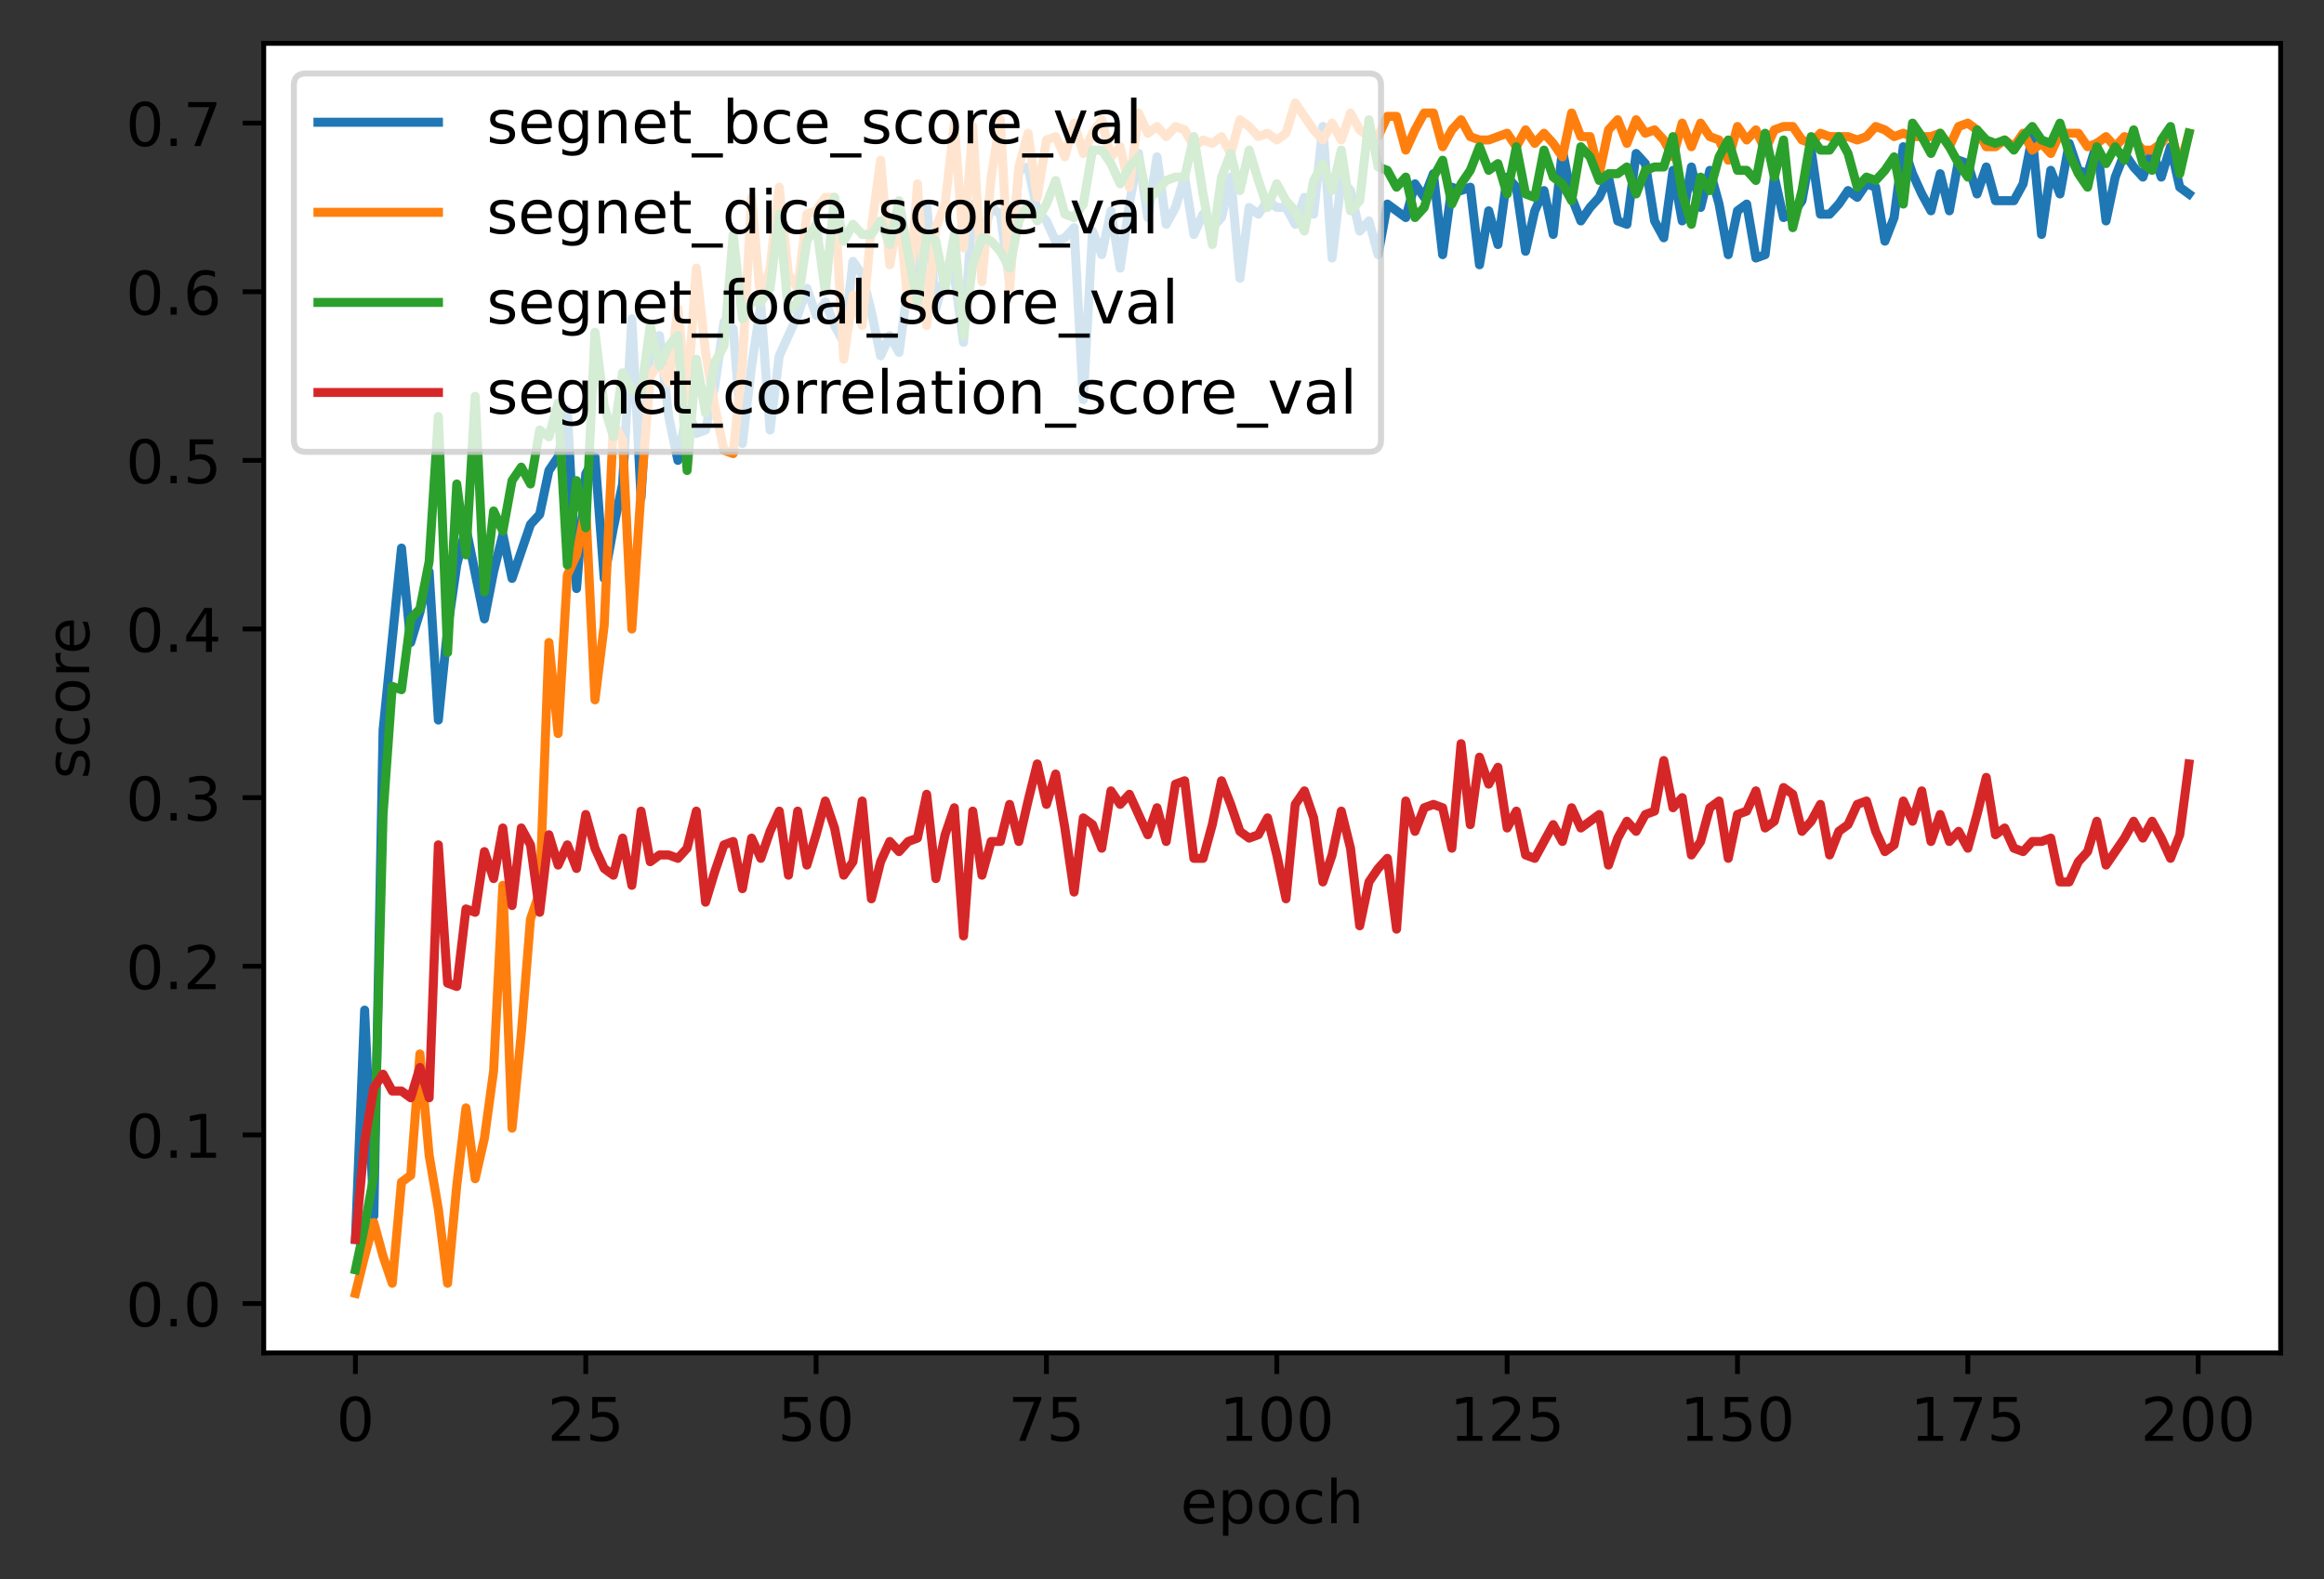 <?xml version="1.0" encoding="utf-8" standalone="no"?>
<!DOCTYPE svg PUBLIC "-//W3C//DTD SVG 1.1//EN"
  "http://www.w3.org/Graphics/SVG/1.1/DTD/svg11.dtd">
<!-- Created with matplotlib (https://matplotlib.org/) -->
<svg height="262.196pt" version="1.1" viewBox="0 0 385.781 262.196" width="385.781pt" xmlns="http://www.w3.org/2000/svg" xmlns:xlink="http://www.w3.org/1999/xlink">
 <rect x="0" y="0" width="385.781" height="262.196" fill="#333333" stroke="none"/>
 <defs>
  <style type="text/css">*{stroke-linecap:butt;stroke-linejoin:round;}</style>
 </defs>
 <g id="figure_1">
  <g id="patch_1">
   <path d="M 0 262.196 
L 385.781 262.196 
L 385.781 0 
L 0 0 
z
" style="fill:none;"/>
  </g>
  <g id="axes_1">
   <g id="patch_2">
    <path d="M 43.781 224.64 
L 378.581 224.64 
L 378.581 7.2 
L 43.781 7.2 
z
" style="fill:#ffffff;"/>
   </g>
   <g id="matplotlib.axis_1">
    <g id="xtick_1">
     <g id="line2d_1">
      <defs>
       <path d="M 0 0 
L 0 3.5 
" id="m7f375e31ed" style="stroke:#000000;stroke-width:0.8;"/>
      </defs>
      <g>
       <use style="stroke:#000000;stroke-width:0.8;" x="58.999" xlink:href="#m7f375e31ed" y="224.64"/>
      </g>
     </g>
     <g id="text_1">
      <!-- 0 -->
      <g transform="translate(55.818 239.238)scale(0.1 -0.1)">
       <defs>
        <path d="M 31.781 66.406 
Q 24.172 66.406 20.328 58.906 
Q 16.5 51.422 16.5 36.375 
Q 16.5 21.391 20.328 13.891 
Q 24.172 6.391 31.781 6.391 
Q 39.453 6.391 43.281 13.891 
Q 47.125 21.391 47.125 36.375 
Q 47.125 51.422 43.281 58.906 
Q 39.453 66.406 31.781 66.406 
z
M 31.781 74.219 
Q 44.047 74.219 50.516 64.516 
Q 56.984 54.828 56.984 36.375 
Q 56.984 17.969 50.516 8.266 
Q 44.047 -1.422 31.781 -1.422 
Q 19.531 -1.422 13.062 8.266 
Q 6.594 17.969 6.594 36.375 
Q 6.594 54.828 13.062 64.516 
Q 19.531 74.219 31.781 74.219 
z
" id="DejaVuSans-48"/>
       </defs>
       <use xlink:href="#DejaVuSans-48"/>
      </g>
     </g>
    </g>
    <g id="xtick_2">
     <g id="line2d_2">
      <g>
       <use style="stroke:#000000;stroke-width:0.8;" x="97.236" xlink:href="#m7f375e31ed" y="224.64"/>
      </g>
     </g>
     <g id="text_2">
      <!-- 25 -->
      <g transform="translate(90.874 239.238)scale(0.1 -0.1)">
       <defs>
        <path d="M 19.188 8.297 
L 53.609 8.297 
L 53.609 0 
L 7.328 0 
L 7.328 8.297 
Q 12.938 14.109 22.625 23.891 
Q 32.328 33.688 34.812 36.531 
Q 39.547 41.844 41.422 45.531 
Q 43.312 49.219 43.312 52.781 
Q 43.312 58.594 39.234 62.25 
Q 35.156 65.922 28.609 65.922 
Q 23.969 65.922 18.812 64.312 
Q 13.672 62.703 7.812 59.422 
L 7.812 69.391 
Q 13.766 71.781 18.938 73 
Q 24.125 74.219 28.422 74.219 
Q 39.75 74.219 46.484 68.547 
Q 53.219 62.891 53.219 53.422 
Q 53.219 48.922 51.531 44.891 
Q 49.859 40.875 45.406 35.406 
Q 44.188 33.984 37.641 27.219 
Q 31.109 20.453 19.188 8.297 
z
" id="DejaVuSans-50"/>
        <path d="M 10.797 72.906 
L 49.516 72.906 
L 49.516 64.594 
L 19.828 64.594 
L 19.828 46.734 
Q 21.969 47.469 24.109 47.828 
Q 26.266 48.188 28.422 48.188 
Q 40.625 48.188 47.75 41.5 
Q 54.891 34.812 54.891 23.391 
Q 54.891 11.625 47.562 5.094 
Q 40.234 -1.422 26.906 -1.422 
Q 22.312 -1.422 17.547 -0.641 
Q 12.797 0.141 7.719 1.703 
L 7.719 11.625 
Q 12.109 9.234 16.797 8.062 
Q 21.484 6.891 26.703 6.891 
Q 35.156 6.891 40.078 11.328 
Q 45.016 15.766 45.016 23.391 
Q 45.016 31 40.078 35.438 
Q 35.156 39.891 26.703 39.891 
Q 22.75 39.891 18.812 39.016 
Q 14.891 38.141 10.797 36.281 
z
" id="DejaVuSans-53"/>
       </defs>
       <use xlink:href="#DejaVuSans-50"/>
       <use x="63.623" xlink:href="#DejaVuSans-53"/>
      </g>
     </g>
    </g>
    <g id="xtick_3">
     <g id="line2d_3">
      <g>
       <use style="stroke:#000000;stroke-width:0.8;" x="135.473" xlink:href="#m7f375e31ed" y="224.64"/>
      </g>
     </g>
     <g id="text_3">
      <!-- 50 -->
      <g transform="translate(129.11 239.238)scale(0.1 -0.1)">
       <use xlink:href="#DejaVuSans-53"/>
       <use x="63.623" xlink:href="#DejaVuSans-48"/>
      </g>
     </g>
    </g>
    <g id="xtick_4">
     <g id="line2d_4">
      <g>
       <use style="stroke:#000000;stroke-width:0.8;" x="173.709" xlink:href="#m7f375e31ed" y="224.64"/>
      </g>
     </g>
     <g id="text_4">
      <!-- 75 -->
      <g transform="translate(167.347 239.238)scale(0.1 -0.1)">
       <defs>
        <path d="M 8.203 72.906 
L 55.078 72.906 
L 55.078 68.703 
L 28.609 0 
L 18.312 0 
L 43.219 64.594 
L 8.203 64.594 
z
" id="DejaVuSans-55"/>
       </defs>
       <use xlink:href="#DejaVuSans-55"/>
       <use x="63.623" xlink:href="#DejaVuSans-53"/>
      </g>
     </g>
    </g>
    <g id="xtick_5">
     <g id="line2d_5">
      <g>
       <use style="stroke:#000000;stroke-width:0.8;" x="211.946" xlink:href="#m7f375e31ed" y="224.64"/>
      </g>
     </g>
     <g id="text_5">
      <!-- 100 -->
      <g transform="translate(202.402 239.238)scale(0.1 -0.1)">
       <defs>
        <path d="M 12.406 8.297 
L 28.516 8.297 
L 28.516 63.922 
L 10.984 60.406 
L 10.984 69.391 
L 28.422 72.906 
L 38.281 72.906 
L 38.281 8.297 
L 54.391 8.297 
L 54.391 0 
L 12.406 0 
z
" id="DejaVuSans-49"/>
       </defs>
       <use xlink:href="#DejaVuSans-49"/>
       <use x="63.623" xlink:href="#DejaVuSans-48"/>
       <use x="127.246" xlink:href="#DejaVuSans-48"/>
      </g>
     </g>
    </g>
    <g id="xtick_6">
     <g id="line2d_6">
      <g>
       <use style="stroke:#000000;stroke-width:0.8;" x="250.183" xlink:href="#m7f375e31ed" y="224.64"/>
      </g>
     </g>
     <g id="text_6">
      <!-- 125 -->
      <g transform="translate(240.639 239.238)scale(0.1 -0.1)">
       <use xlink:href="#DejaVuSans-49"/>
       <use x="63.623" xlink:href="#DejaVuSans-50"/>
       <use x="127.246" xlink:href="#DejaVuSans-53"/>
      </g>
     </g>
    </g>
    <g id="xtick_7">
     <g id="line2d_7">
      <g>
       <use style="stroke:#000000;stroke-width:0.8;" x="288.419" xlink:href="#m7f375e31ed" y="224.64"/>
      </g>
     </g>
     <g id="text_7">
      <!-- 150 -->
      <g transform="translate(278.876 239.238)scale(0.1 -0.1)">
       <use xlink:href="#DejaVuSans-49"/>
       <use x="63.623" xlink:href="#DejaVuSans-53"/>
       <use x="127.246" xlink:href="#DejaVuSans-48"/>
      </g>
     </g>
    </g>
    <g id="xtick_8">
     <g id="line2d_8">
      <g>
       <use style="stroke:#000000;stroke-width:0.8;" x="326.656" xlink:href="#m7f375e31ed" y="224.64"/>
      </g>
     </g>
     <g id="text_8">
      <!-- 175 -->
      <g transform="translate(317.112 239.238)scale(0.1 -0.1)">
       <use xlink:href="#DejaVuSans-49"/>
       <use x="63.623" xlink:href="#DejaVuSans-55"/>
       <use x="127.246" xlink:href="#DejaVuSans-53"/>
      </g>
     </g>
    </g>
    <g id="xtick_9">
     <g id="line2d_9">
      <g>
       <use style="stroke:#000000;stroke-width:0.8;" x="364.893" xlink:href="#m7f375e31ed" y="224.64"/>
      </g>
     </g>
     <g id="text_9">
      <!-- 200 -->
      <g transform="translate(355.349 239.238)scale(0.1 -0.1)">
       <use xlink:href="#DejaVuSans-50"/>
       <use x="63.623" xlink:href="#DejaVuSans-48"/>
       <use x="127.246" xlink:href="#DejaVuSans-48"/>
      </g>
     </g>
    </g>
    <g id="text_10">
     <!-- epoch -->
     <g transform="translate(195.953 252.917)scale(0.1 -0.1)">
      <defs>
       <path d="M 56.203 29.594 
L 56.203 25.203 
L 14.891 25.203 
Q 15.484 15.922 20.484 11.062 
Q 25.484 6.203 34.422 6.203 
Q 39.594 6.203 44.453 7.469 
Q 49.312 8.734 54.109 11.281 
L 54.109 2.781 
Q 49.266 0.734 44.188 -0.344 
Q 39.109 -1.422 33.891 -1.422 
Q 20.797 -1.422 13.156 6.188 
Q 5.516 13.812 5.516 26.812 
Q 5.516 40.234 12.766 48.109 
Q 20.016 56 32.328 56 
Q 43.359 56 49.781 48.891 
Q 56.203 41.797 56.203 29.594 
z
M 47.219 32.234 
Q 47.125 39.594 43.094 43.984 
Q 39.062 48.391 32.422 48.391 
Q 24.906 48.391 20.391 44.141 
Q 15.875 39.891 15.188 32.172 
z
" id="DejaVuSans-101"/>
       <path d="M 18.109 8.203 
L 18.109 -20.797 
L 9.078 -20.797 
L 9.078 54.688 
L 18.109 54.688 
L 18.109 46.391 
Q 20.953 51.266 25.266 53.625 
Q 29.594 56 35.594 56 
Q 45.562 56 51.781 48.094 
Q 58.016 40.188 58.016 27.297 
Q 58.016 14.406 51.781 6.484 
Q 45.562 -1.422 35.594 -1.422 
Q 29.594 -1.422 25.266 0.953 
Q 20.953 3.328 18.109 8.203 
z
M 48.688 27.297 
Q 48.688 37.203 44.609 42.844 
Q 40.531 48.484 33.406 48.484 
Q 26.266 48.484 22.188 42.844 
Q 18.109 37.203 18.109 27.297 
Q 18.109 17.391 22.188 11.75 
Q 26.266 6.109 33.406 6.109 
Q 40.531 6.109 44.609 11.75 
Q 48.688 17.391 48.688 27.297 
z
" id="DejaVuSans-112"/>
       <path d="M 30.609 48.391 
Q 23.391 48.391 19.188 42.75 
Q 14.984 37.109 14.984 27.297 
Q 14.984 17.484 19.156 11.844 
Q 23.344 6.203 30.609 6.203 
Q 37.797 6.203 41.984 11.859 
Q 46.188 17.531 46.188 27.297 
Q 46.188 37.016 41.984 42.703 
Q 37.797 48.391 30.609 48.391 
z
M 30.609 56 
Q 42.328 56 49.016 48.375 
Q 55.719 40.766 55.719 27.297 
Q 55.719 13.875 49.016 6.219 
Q 42.328 -1.422 30.609 -1.422 
Q 18.844 -1.422 12.172 6.219 
Q 5.516 13.875 5.516 27.297 
Q 5.516 40.766 12.172 48.375 
Q 18.844 56 30.609 56 
z
" id="DejaVuSans-111"/>
       <path d="M 48.781 52.594 
L 48.781 44.188 
Q 44.969 46.297 41.141 47.344 
Q 37.312 48.391 33.406 48.391 
Q 24.656 48.391 19.812 42.844 
Q 14.984 37.312 14.984 27.297 
Q 14.984 17.281 19.812 11.734 
Q 24.656 6.203 33.406 6.203 
Q 37.312 6.203 41.141 7.25 
Q 44.969 8.297 48.781 10.406 
L 48.781 2.094 
Q 45.016 0.344 40.984 -0.531 
Q 36.969 -1.422 32.422 -1.422 
Q 20.062 -1.422 12.781 6.344 
Q 5.516 14.109 5.516 27.297 
Q 5.516 40.672 12.859 48.328 
Q 20.219 56 33.016 56 
Q 37.156 56 41.109 55.141 
Q 45.062 54.297 48.781 52.594 
z
" id="DejaVuSans-99"/>
       <path d="M 54.891 33.016 
L 54.891 0 
L 45.906 0 
L 45.906 32.719 
Q 45.906 40.484 42.875 44.328 
Q 39.844 48.188 33.797 48.188 
Q 26.516 48.188 22.312 43.547 
Q 18.109 38.922 18.109 30.906 
L 18.109 0 
L 9.078 0 
L 9.078 75.984 
L 18.109 75.984 
L 18.109 46.188 
Q 21.344 51.125 25.703 53.562 
Q 30.078 56 35.797 56 
Q 45.219 56 50.047 50.172 
Q 54.891 44.344 54.891 33.016 
z
" id="DejaVuSans-104"/>
      </defs>
      <use xlink:href="#DejaVuSans-101"/>
      <use x="61.523" xlink:href="#DejaVuSans-112"/>
      <use x="125" xlink:href="#DejaVuSans-111"/>
      <use x="186.182" xlink:href="#DejaVuSans-99"/>
      <use x="241.162" xlink:href="#DejaVuSans-104"/>
     </g>
    </g>
   </g>
   <g id="matplotlib.axis_2">
    <g id="ytick_1">
     <g id="line2d_10">
      <defs>
       <path d="M 0 0 
L -3.5 0 
" id="m61773ccf22" style="stroke:#000000;stroke-width:0.8;"/>
      </defs>
      <g>
       <use style="stroke:#000000;stroke-width:0.8;" x="43.781" xlink:href="#m61773ccf22" y="216.436"/>
      </g>
     </g>
     <g id="text_11">
      <!-- 0.0 -->
      <g transform="translate(20.878 220.236)scale(0.1 -0.1)">
       <defs>
        <path d="M 10.688 12.406 
L 21 12.406 
L 21 0 
L 10.688 0 
z
" id="DejaVuSans-46"/>
       </defs>
       <use xlink:href="#DejaVuSans-48"/>
       <use x="63.623" xlink:href="#DejaVuSans-46"/>
       <use x="95.41" xlink:href="#DejaVuSans-48"/>
      </g>
     </g>
    </g>
    <g id="ytick_2">
     <g id="line2d_11">
      <g>
       <use style="stroke:#000000;stroke-width:0.8;" x="43.781" xlink:href="#m61773ccf22" y="188.437"/>
      </g>
     </g>
     <g id="text_12">
      <!-- 0.1 -->
      <g transform="translate(20.878 192.237)scale(0.1 -0.1)">
       <use xlink:href="#DejaVuSans-48"/>
       <use x="63.623" xlink:href="#DejaVuSans-46"/>
       <use x="95.41" xlink:href="#DejaVuSans-49"/>
      </g>
     </g>
    </g>
    <g id="ytick_3">
     <g id="line2d_12">
      <g>
       <use style="stroke:#000000;stroke-width:0.8;" x="43.781" xlink:href="#m61773ccf22" y="160.438"/>
      </g>
     </g>
     <g id="text_13">
      <!-- 0.2 -->
      <g transform="translate(20.878 164.238)scale(0.1 -0.1)">
       <use xlink:href="#DejaVuSans-48"/>
       <use x="63.623" xlink:href="#DejaVuSans-46"/>
       <use x="95.41" xlink:href="#DejaVuSans-50"/>
      </g>
     </g>
    </g>
    <g id="ytick_4">
     <g id="line2d_13">
      <g>
       <use style="stroke:#000000;stroke-width:0.8;" x="43.781" xlink:href="#m61773ccf22" y="132.439"/>
      </g>
     </g>
     <g id="text_14">
      <!-- 0.3 -->
      <g transform="translate(20.878 136.239)scale(0.1 -0.1)">
       <defs>
        <path d="M 40.578 39.312 
Q 47.656 37.797 51.625 33 
Q 55.609 28.219 55.609 21.188 
Q 55.609 10.406 48.188 4.484 
Q 40.766 -1.422 27.094 -1.422 
Q 22.516 -1.422 17.656 -0.516 
Q 12.797 0.391 7.625 2.203 
L 7.625 11.719 
Q 11.719 9.328 16.594 8.109 
Q 21.484 6.891 26.812 6.891 
Q 36.078 6.891 40.938 10.547 
Q 45.797 14.203 45.797 21.188 
Q 45.797 27.641 41.281 31.266 
Q 36.766 34.906 28.719 34.906 
L 20.219 34.906 
L 20.219 43.016 
L 29.109 43.016 
Q 36.375 43.016 40.234 45.922 
Q 44.094 48.828 44.094 54.297 
Q 44.094 59.906 40.109 62.906 
Q 36.141 65.922 28.719 65.922 
Q 24.656 65.922 20.016 65.031 
Q 15.375 64.156 9.812 62.312 
L 9.812 71.094 
Q 15.438 72.656 20.344 73.438 
Q 25.25 74.219 29.594 74.219 
Q 40.828 74.219 47.359 69.109 
Q 53.906 64.016 53.906 55.328 
Q 53.906 49.266 50.438 45.094 
Q 46.969 40.922 40.578 39.312 
z
" id="DejaVuSans-51"/>
       </defs>
       <use xlink:href="#DejaVuSans-48"/>
       <use x="63.623" xlink:href="#DejaVuSans-46"/>
       <use x="95.41" xlink:href="#DejaVuSans-51"/>
      </g>
     </g>
    </g>
    <g id="ytick_5">
     <g id="line2d_14">
      <g>
       <use style="stroke:#000000;stroke-width:0.8;" x="43.781" xlink:href="#m61773ccf22" y="104.44"/>
      </g>
     </g>
     <g id="text_15">
      <!-- 0.4 -->
      <g transform="translate(20.878 108.24)scale(0.1 -0.1)">
       <defs>
        <path d="M 37.797 64.312 
L 12.891 25.391 
L 37.797 25.391 
z
M 35.203 72.906 
L 47.609 72.906 
L 47.609 25.391 
L 58.016 25.391 
L 58.016 17.188 
L 47.609 17.188 
L 47.609 0 
L 37.797 0 
L 37.797 17.188 
L 4.891 17.188 
L 4.891 26.703 
z
" id="DejaVuSans-52"/>
       </defs>
       <use xlink:href="#DejaVuSans-48"/>
       <use x="63.623" xlink:href="#DejaVuSans-46"/>
       <use x="95.41" xlink:href="#DejaVuSans-52"/>
      </g>
     </g>
    </g>
    <g id="ytick_6">
     <g id="line2d_15">
      <g>
       <use style="stroke:#000000;stroke-width:0.8;" x="43.781" xlink:href="#m61773ccf22" y="76.441"/>
      </g>
     </g>
     <g id="text_16">
      <!-- 0.5 -->
      <g transform="translate(20.878 80.241)scale(0.1 -0.1)">
       <use xlink:href="#DejaVuSans-48"/>
       <use x="63.623" xlink:href="#DejaVuSans-46"/>
       <use x="95.41" xlink:href="#DejaVuSans-53"/>
      </g>
     </g>
    </g>
    <g id="ytick_7">
     <g id="line2d_16">
      <g>
       <use style="stroke:#000000;stroke-width:0.8;" x="43.781" xlink:href="#m61773ccf22" y="48.442"/>
      </g>
     </g>
     <g id="text_17">
      <!-- 0.6 -->
      <g transform="translate(20.878 52.242)scale(0.1 -0.1)">
       <defs>
        <path d="M 33.016 40.375 
Q 26.375 40.375 22.484 35.828 
Q 18.609 31.297 18.609 23.391 
Q 18.609 15.531 22.484 10.953 
Q 26.375 6.391 33.016 6.391 
Q 39.656 6.391 43.531 10.953 
Q 47.406 15.531 47.406 23.391 
Q 47.406 31.297 43.531 35.828 
Q 39.656 40.375 33.016 40.375 
z
M 52.594 71.297 
L 52.594 62.312 
Q 48.875 64.062 45.094 64.984 
Q 41.312 65.922 37.594 65.922 
Q 27.828 65.922 22.672 59.328 
Q 17.531 52.734 16.797 39.406 
Q 19.672 43.656 24.016 45.922 
Q 28.375 48.188 33.594 48.188 
Q 44.578 48.188 50.953 41.516 
Q 57.328 34.859 57.328 23.391 
Q 57.328 12.156 50.688 5.359 
Q 44.047 -1.422 33.016 -1.422 
Q 20.359 -1.422 13.672 8.266 
Q 6.984 17.969 6.984 36.375 
Q 6.984 53.656 15.188 63.938 
Q 23.391 74.219 37.203 74.219 
Q 40.922 74.219 44.703 73.484 
Q 48.484 72.75 52.594 71.297 
z
" id="DejaVuSans-54"/>
       </defs>
       <use xlink:href="#DejaVuSans-48"/>
       <use x="63.623" xlink:href="#DejaVuSans-46"/>
       <use x="95.41" xlink:href="#DejaVuSans-54"/>
      </g>
     </g>
    </g>
    <g id="ytick_8">
     <g id="line2d_17">
      <g>
       <use style="stroke:#000000;stroke-width:0.8;" x="43.781" xlink:href="#m61773ccf22" y="20.444"/>
      </g>
     </g>
     <g id="text_18">
      <!-- 0.7 -->
      <g transform="translate(20.878 24.243)scale(0.1 -0.1)">
       <use xlink:href="#DejaVuSans-48"/>
       <use x="63.623" xlink:href="#DejaVuSans-46"/>
       <use x="95.41" xlink:href="#DejaVuSans-55"/>
      </g>
     </g>
    </g>
    <g id="text_19">
     <!-- score -->
     <g transform="translate(14.798 129.353)rotate(-90)scale(0.1 -0.1)">
      <defs>
       <path d="M 44.281 53.078 
L 44.281 44.578 
Q 40.484 46.531 36.375 47.5 
Q 32.281 48.484 27.875 48.484 
Q 21.188 48.484 17.844 46.438 
Q 14.5 44.391 14.5 40.281 
Q 14.5 37.156 16.891 35.375 
Q 19.281 33.594 26.516 31.984 
L 29.594 31.297 
Q 39.156 29.25 43.188 25.516 
Q 47.219 21.781 47.219 15.094 
Q 47.219 7.469 41.188 3.016 
Q 35.156 -1.422 24.609 -1.422 
Q 20.219 -1.422 15.453 -0.562 
Q 10.688 0.297 5.422 2 
L 5.422 11.281 
Q 10.406 8.688 15.234 7.391 
Q 20.062 6.109 24.812 6.109 
Q 31.156 6.109 34.562 8.281 
Q 37.984 10.453 37.984 14.406 
Q 37.984 18.062 35.516 20.016 
Q 33.062 21.969 24.703 23.781 
L 21.578 24.516 
Q 13.234 26.266 9.516 29.906 
Q 5.812 33.547 5.812 39.891 
Q 5.812 47.609 11.281 51.797 
Q 16.75 56 26.812 56 
Q 31.781 56 36.172 55.266 
Q 40.578 54.547 44.281 53.078 
z
" id="DejaVuSans-115"/>
       <path d="M 41.109 46.297 
Q 39.594 47.172 37.812 47.578 
Q 36.031 48 33.891 48 
Q 26.266 48 22.188 43.047 
Q 18.109 38.094 18.109 28.812 
L 18.109 0 
L 9.078 0 
L 9.078 54.688 
L 18.109 54.688 
L 18.109 46.188 
Q 20.953 51.172 25.484 53.578 
Q 30.031 56 36.531 56 
Q 37.453 56 38.578 55.875 
Q 39.703 55.766 41.062 55.516 
z
" id="DejaVuSans-114"/>
      </defs>
      <use xlink:href="#DejaVuSans-115"/>
      <use x="52.1" xlink:href="#DejaVuSans-99"/>
      <use x="107.08" xlink:href="#DejaVuSans-111"/>
      <use x="168.262" xlink:href="#DejaVuSans-114"/>
      <use x="207.125" xlink:href="#DejaVuSans-101"/>
     </g>
    </g>
   </g>
   <g id="line2d_18">
    <path clip-path="url(#p4be0c85ca3)" d="M 58.999 205.797 
L 60.529 167.718 
L 62.058 201.877 
L 63.588 121.24 
L 66.647 91.001 
L 68.176 106.68 
L 69.706 101.641 
L 71.235 94.921 
L 72.765 119.56 
L 74.294 104.44 
L 75.824 93.801 
L 77.353 87.641 
L 80.412 102.76 
L 81.941 94.921 
L 83.471 88.761 
L 85 96.041 
L 88.059 87.081 
L 89.589 85.401 
L 91.118 78.121 
L 92.648 75.881 
L 94.177 68.042 
L 95.707 97.721 
L 97.236 78.681 
L 98.766 75.881 
L 100.295 96.041 
L 101.824 87.641 
L 103.354 80.361 
L 104.883 52.922 
L 106.413 82.601 
L 107.942 56.842 
L 109.472 55.722 
L 111.001 69.162 
L 112.531 76.441 
L 114.06 68.042 
L 115.59 71.962 
L 117.119 71.402 
L 118.649 64.122 
L 120.178 53.482 
L 121.708 54.602 
L 123.237 73.642 
L 124.766 60.762 
L 126.296 50.682 
L 127.825 71.402 
L 129.355 59.082 
L 132.414 52.362 
L 133.943 47.883 
L 135.473 52.362 
L 137.002 50.122 
L 138.532 54.042 
L 140.061 56.842 
L 141.591 43.403 
L 143.12 45.643 
L 144.649 51.802 
L 146.179 59.082 
L 147.708 55.722 
L 149.238 58.522 
L 150.767 47.323 
L 152.297 43.963 
L 153.826 33.883 
L 155.356 51.242 
L 156.885 45.643 
L 158.415 45.643 
L 159.944 56.842 
L 161.474 33.883 
L 163.003 39.483 
L 164.533 34.443 
L 166.062 35.563 
L 167.591 46.763 
L 169.121 28.283 
L 170.65 27.723 
L 172.18 35.003 
L 173.709 36.683 
L 175.239 40.043 
L 176.768 39.483 
L 178.298 37.803 
L 179.827 66.362 
L 181.357 38.363 
L 182.886 42.283 
L 184.416 35.003 
L 185.945 44.523 
L 187.475 33.883 
L 189.004 25.483 
L 190.533 36.123 
L 192.063 26.043 
L 193.592 37.243 
L 195.122 34.443 
L 196.651 29.403 
L 198.181 38.923 
L 199.71 35.563 
L 201.24 37.803 
L 202.769 36.123 
L 204.299 29.403 
L 205.828 46.203 
L 207.358 34.443 
L 208.887 35.563 
L 210.417 33.323 
L 211.946 34.443 
L 213.475 34.443 
L 215.005 37.243 
L 216.534 32.763 
L 218.064 35.563 
L 219.593 21.003 
L 221.123 42.843 
L 222.652 29.963 
L 224.182 31.643 
L 225.711 38.363 
L 227.241 36.683 
L 228.77 42.283 
L 230.3 33.883 
L 233.358 36.123 
L 234.888 30.523 
L 236.417 32.763 
L 237.947 28.843 
L 239.476 42.283 
L 241.006 31.083 
L 242.535 31.643 
L 244.065 31.083 
L 245.594 43.963 
L 247.124 35.003 
L 248.653 40.603 
L 250.183 29.403 
L 251.712 31.083 
L 253.242 41.723 
L 254.771 35.003 
L 256.3 31.643 
L 257.83 38.923 
L 259.359 24.923 
L 260.889 32.763 
L 262.418 36.683 
L 263.948 34.443 
L 265.477 32.763 
L 267.007 29.403 
L 268.536 36.683 
L 270.066 37.243 
L 271.595 25.483 
L 273.125 27.163 
L 274.654 36.683 
L 276.184 39.483 
L 277.713 28.283 
L 279.242 36.683 
L 280.772 27.723 
L 282.301 34.443 
L 283.831 28.283 
L 285.36 33.883 
L 286.89 42.283 
L 288.419 35.003 
L 289.949 33.883 
L 291.478 42.843 
L 293.008 42.283 
L 294.537 29.403 
L 296.067 36.123 
L 297.596 35.563 
L 299.126 33.323 
L 300.655 24.923 
L 302.184 35.563 
L 303.714 35.563 
L 305.243 33.883 
L 306.773 31.643 
L 308.302 32.763 
L 309.832 30.523 
L 311.361 31.083 
L 312.891 40.043 
L 314.42 36.123 
L 315.95 24.363 
L 317.479 28.843 
L 319.009 32.203 
L 320.538 35.003 
L 322.067 28.843 
L 323.597 35.003 
L 325.126 26.603 
L 326.656 27.163 
L 328.185 32.203 
L 329.715 27.723 
L 331.244 33.323 
L 334.303 33.323 
L 335.833 30.523 
L 337.362 22.683 
L 338.892 38.923 
L 340.421 28.283 
L 341.951 32.203 
L 343.48 23.803 
L 345.009 28.283 
L 346.539 28.843 
L 348.068 23.803 
L 349.598 36.683 
L 351.127 29.403 
L 352.657 25.483 
L 354.186 27.723 
L 355.716 29.403 
L 357.245 24.923 
L 358.775 29.403 
L 360.304 24.363 
L 361.834 31.083 
L 363.363 32.203 
L 363.363 32.203 
" style="fill:none;stroke:#1f77b4;stroke-linecap:square;stroke-width:1.5;"/>
   </g>
   <g id="line2d_19">
    <path clip-path="url(#p4be0c85ca3)" d="M 58.999 214.756 
L 60.529 208.597 
L 62.058 202.997 
L 63.588 208.597 
L 65.117 213.076 
L 66.647 196.277 
L 68.176 195.157 
L 69.706 174.998 
L 71.235 191.797 
L 72.765 200.757 
L 74.294 213.076 
L 75.824 196.837 
L 77.353 183.957 
L 78.882 195.717 
L 80.412 188.997 
L 81.941 177.798 
L 83.471 146.999 
L 85 187.317 
L 86.53 171.638 
L 88.059 152.599 
L 89.589 148.119 
L 91.118 106.68 
L 92.648 121.8 
L 94.177 95.481 
L 95.707 92.121 
L 97.236 84.281 
L 98.766 116.2 
L 100.295 103.88 
L 101.824 70.282 
L 103.354 73.082 
L 104.883 104.44 
L 106.413 81.481 
L 107.942 62.442 
L 109.472 60.202 
L 111.001 63.562 
L 112.531 51.242 
L 114.06 66.362 
L 115.59 44.523 
L 117.119 58.522 
L 118.649 67.482 
L 120.178 74.762 
L 121.708 75.321 
L 123.237 60.202 
L 124.766 32.763 
L 126.296 50.122 
L 127.825 44.523 
L 129.355 31.083 
L 130.884 45.643 
L 132.414 47.882 
L 133.943 35.563 
L 135.473 35.003 
L 137.002 32.763 
L 138.532 32.763 
L 140.061 59.642 
L 141.591 49.002 
L 143.12 54.042 
L 144.649 37.803 
L 146.179 26.603 
L 147.708 43.963 
L 149.238 35.003 
L 150.767 50.682 
L 152.297 30.523 
L 153.826 54.042 
L 155.356 37.803 
L 156.885 33.883 
L 158.415 20.444 
L 159.944 41.163 
L 161.474 21.003 
L 163.003 46.763 
L 164.533 29.403 
L 166.062 19.884 
L 167.591 47.883 
L 169.121 27.723 
L 170.65 22.123 
L 172.18 32.763 
L 173.709 23.243 
L 175.239 22.683 
L 176.768 26.043 
L 178.298 20.444 
L 179.827 25.483 
L 181.357 22.123 
L 182.886 19.884 
L 184.416 26.043 
L 185.945 24.363 
L 187.475 31.083 
L 189.004 18.764 
L 190.533 22.123 
L 192.063 21.003 
L 193.592 22.683 
L 195.122 21.003 
L 196.651 21.563 
L 198.181 24.363 
L 199.71 23.243 
L 201.24 23.803 
L 202.769 22.683 
L 204.299 25.483 
L 205.828 19.884 
L 207.358 21.003 
L 208.887 22.683 
L 210.417 22.123 
L 211.946 23.243 
L 213.475 22.123 
L 215.005 17.084 
L 218.064 21.563 
L 219.593 23.243 
L 221.123 20.444 
L 222.652 23.243 
L 224.182 18.764 
L 225.711 21.563 
L 227.241 22.683 
L 228.77 22.683 
L 230.3 19.324 
L 231.829 19.324 
L 233.358 24.923 
L 234.888 21.563 
L 236.417 18.764 
L 237.947 18.764 
L 239.476 24.363 
L 241.006 21.563 
L 242.535 19.884 
L 244.065 22.683 
L 245.594 23.243 
L 247.124 23.243 
L 250.183 22.123 
L 251.712 24.363 
L 253.242 21.563 
L 254.771 23.803 
L 256.3 22.123 
L 257.83 23.803 
L 259.359 26.043 
L 260.889 18.764 
L 262.418 22.683 
L 263.948 22.683 
L 265.477 28.843 
L 267.007 21.563 
L 268.536 19.884 
L 270.066 23.803 
L 271.595 19.884 
L 273.125 22.123 
L 274.654 21.563 
L 276.184 23.243 
L 277.713 26.043 
L 279.242 20.444 
L 280.772 24.363 
L 282.301 20.444 
L 283.831 22.683 
L 285.36 23.243 
L 286.89 26.603 
L 288.419 21.003 
L 289.949 23.243 
L 291.478 21.563 
L 293.008 24.923 
L 294.537 21.563 
L 296.067 21.003 
L 297.596 21.003 
L 299.126 23.243 
L 300.655 23.803 
L 302.184 22.123 
L 303.714 22.683 
L 306.773 22.683 
L 308.302 23.243 
L 309.832 22.683 
L 311.361 21.003 
L 312.891 21.563 
L 314.42 22.683 
L 315.95 22.123 
L 317.479 22.683 
L 320.538 22.683 
L 322.067 22.123 
L 323.597 24.363 
L 325.126 21.003 
L 326.656 20.444 
L 328.185 21.563 
L 329.715 24.363 
L 331.244 24.363 
L 332.774 23.243 
L 334.303 24.363 
L 335.833 22.123 
L 337.362 24.923 
L 338.892 23.803 
L 340.421 25.483 
L 341.951 22.123 
L 345.009 22.123 
L 346.539 24.363 
L 348.068 23.803 
L 349.598 22.683 
L 351.127 24.363 
L 352.657 22.683 
L 354.186 23.243 
L 355.716 24.923 
L 357.245 24.923 
L 358.775 23.803 
L 360.304 21.563 
L 361.834 27.723 
L 363.363 22.123 
L 363.363 22.123 
" style="fill:none;stroke:#ff7f0e;stroke-linecap:square;stroke-width:1.5;"/>
   </g>
   <g id="line2d_20">
    <path clip-path="url(#p4be0c85ca3)" d="M 58.999 210.837 
L 60.529 203.557 
L 62.058 195.157 
L 63.588 135.239 
L 65.117 113.96 
L 66.647 114.52 
L 68.176 102.76 
L 69.706 101.081 
L 71.235 93.241 
L 72.765 69.162 
L 74.294 108.36 
L 75.824 80.361 
L 77.353 92.121 
L 78.882 65.802 
L 80.412 98.281 
L 81.941 84.841 
L 83.471 88.201 
L 85 79.801 
L 86.53 77.561 
L 88.059 80.361 
L 89.589 71.402 
L 91.118 72.522 
L 92.648 66.922 
L 94.177 93.801 
L 95.707 79.801 
L 97.236 87.641 
L 98.766 55.162 
L 100.295 67.482 
L 101.824 72.522 
L 103.354 61.882 
L 104.883 64.682 
L 106.413 65.242 
L 107.942 54.042 
L 109.472 60.762 
L 111.001 57.402 
L 112.531 55.722 
L 114.06 78.121 
L 115.59 59.642 
L 117.119 68.602 
L 118.649 60.202 
L 120.178 57.402 
L 121.708 38.923 
L 123.237 52.922 
L 124.766 50.122 
L 126.296 50.122 
L 127.825 47.882 
L 129.355 35.563 
L 130.884 51.802 
L 132.414 50.122 
L 133.943 40.043 
L 135.473 37.243 
L 137.002 48.442 
L 138.532 32.763 
L 140.061 40.043 
L 141.591 37.243 
L 143.12 38.923 
L 144.649 38.923 
L 146.179 36.683 
L 147.708 40.603 
L 149.238 33.323 
L 150.767 42.283 
L 152.297 50.122 
L 153.826 38.923 
L 155.356 40.043 
L 156.885 47.883 
L 158.415 38.923 
L 159.944 55.722 
L 161.474 43.963 
L 163.003 39.483 
L 164.533 40.043 
L 166.062 41.723 
L 167.591 44.523 
L 169.121 36.683 
L 170.65 33.883 
L 172.18 36.683 
L 173.709 33.883 
L 175.239 29.963 
L 176.768 35.563 
L 178.298 36.123 
L 179.827 33.883 
L 181.357 24.923 
L 182.886 24.923 
L 184.416 27.163 
L 185.945 30.523 
L 187.475 27.723 
L 189.004 26.043 
L 190.533 33.323 
L 193.592 29.963 
L 195.122 29.403 
L 196.651 29.403 
L 198.181 22.683 
L 199.71 32.203 
L 201.24 40.603 
L 202.769 29.403 
L 204.299 25.483 
L 205.828 31.643 
L 207.358 24.923 
L 208.887 29.963 
L 210.417 34.443 
L 211.946 30.523 
L 213.475 33.323 
L 215.005 35.003 
L 216.534 38.363 
L 218.064 29.963 
L 219.593 27.163 
L 221.123 31.643 
L 222.652 24.923 
L 224.182 35.003 
L 225.711 33.323 
L 227.241 19.884 
L 228.77 27.723 
L 230.3 28.283 
L 231.829 31.083 
L 233.358 29.403 
L 234.888 36.123 
L 236.417 34.443 
L 237.947 29.403 
L 239.476 26.603 
L 241.006 33.883 
L 242.535 30.523 
L 244.065 28.283 
L 245.594 24.363 
L 247.124 28.283 
L 248.653 27.163 
L 250.183 32.203 
L 251.712 24.363 
L 253.242 32.203 
L 254.771 32.763 
L 256.3 24.923 
L 257.83 29.403 
L 259.359 30.523 
L 260.889 33.323 
L 262.418 24.363 
L 263.948 26.043 
L 265.477 29.963 
L 267.007 28.843 
L 268.536 28.843 
L 270.066 27.723 
L 271.595 32.203 
L 273.125 28.283 
L 274.654 27.723 
L 276.184 27.723 
L 277.713 22.683 
L 279.242 32.203 
L 280.772 37.243 
L 282.301 29.403 
L 283.831 31.643 
L 285.36 26.043 
L 286.89 23.243 
L 288.419 28.283 
L 289.949 28.283 
L 291.478 29.963 
L 293.008 22.123 
L 294.537 29.403 
L 296.067 23.243 
L 297.596 37.803 
L 299.126 31.643 
L 300.655 22.683 
L 302.184 24.923 
L 303.714 24.923 
L 305.243 22.683 
L 306.773 25.483 
L 308.302 31.083 
L 309.832 29.403 
L 311.361 29.963 
L 312.891 28.283 
L 314.42 26.043 
L 315.95 33.883 
L 317.479 20.444 
L 319.009 22.683 
L 320.538 25.483 
L 322.067 22.123 
L 323.597 24.363 
L 325.126 27.163 
L 326.656 29.403 
L 328.185 21.563 
L 329.715 23.243 
L 331.244 23.803 
L 332.774 23.243 
L 334.303 24.923 
L 335.833 22.683 
L 337.362 21.003 
L 338.892 23.243 
L 340.421 23.803 
L 341.951 20.444 
L 343.48 25.483 
L 345.009 28.843 
L 346.539 31.083 
L 348.068 24.363 
L 349.598 27.163 
L 351.127 24.363 
L 352.657 26.603 
L 354.186 21.563 
L 355.716 27.163 
L 357.245 28.283 
L 358.775 23.243 
L 360.304 21.003 
L 361.834 28.843 
L 363.363 22.123 
L 363.363 22.123 
" style="fill:none;stroke:#2ca02c;stroke-linecap:square;stroke-width:1.5;"/>
   </g>
   <g id="line2d_21">
    <path clip-path="url(#p4be0c85ca3)" d="M 58.999 205.797 
L 60.529 189.557 
L 62.058 180.598 
L 63.588 178.358 
L 65.117 181.158 
L 66.647 181.158 
L 68.176 182.278 
L 69.706 177.238 
L 71.235 182.278 
L 72.765 140.279 
L 74.294 163.238 
L 75.824 163.798 
L 77.353 150.919 
L 78.882 151.479 
L 80.412 141.399 
L 81.941 145.879 
L 83.471 137.479 
L 85 150.359 
L 86.53 137.479 
L 88.059 140.279 
L 89.589 151.479 
L 91.118 138.599 
L 92.648 143.639 
L 94.177 140.279 
L 95.707 144.199 
L 97.236 135.239 
L 98.766 140.839 
L 100.295 144.199 
L 101.824 145.319 
L 103.354 139.159 
L 104.883 146.999 
L 106.413 134.679 
L 107.942 143.079 
L 109.472 141.959 
L 111.001 141.959 
L 112.531 142.519 
L 114.06 140.839 
L 115.59 134.679 
L 117.119 149.799 
L 118.649 144.759 
L 120.178 140.279 
L 121.708 139.719 
L 123.237 147.559 
L 124.766 139.159 
L 126.296 142.519 
L 127.825 138.039 
L 129.355 134.679 
L 130.884 145.319 
L 132.414 134.679 
L 133.943 143.639 
L 135.473 138.599 
L 137.002 132.999 
L 138.532 137.479 
L 140.061 145.319 
L 141.591 143.079 
L 143.12 132.999 
L 144.649 149.239 
L 146.179 143.079 
L 147.708 139.719 
L 149.238 141.399 
L 150.767 139.719 
L 152.297 139.159 
L 153.826 131.879 
L 155.356 145.879 
L 156.885 138.599 
L 158.415 134.119 
L 159.944 155.399 
L 161.474 134.679 
L 163.003 145.319 
L 164.533 139.719 
L 166.062 139.719 
L 167.591 133.559 
L 169.121 139.719 
L 170.65 132.999 
L 172.18 126.84 
L 173.709 133.559 
L 175.239 128.52 
L 176.768 137.479 
L 178.298 148.119 
L 179.827 135.799 
L 181.357 136.919 
L 182.886 140.839 
L 184.416 131.319 
L 185.945 133.559 
L 187.475 131.879 
L 190.533 138.599 
L 192.063 134.119 
L 193.592 139.719 
L 195.122 130.199 
L 196.651 129.639 
L 198.181 142.519 
L 199.71 142.519 
L 201.24 136.919 
L 202.769 129.639 
L 204.299 133.559 
L 205.828 138.039 
L 207.358 139.159 
L 208.887 138.599 
L 210.417 135.799 
L 211.946 141.959 
L 213.475 149.239 
L 215.005 133.559 
L 216.534 131.319 
L 218.064 135.799 
L 219.593 146.439 
L 221.123 141.959 
L 222.652 134.679 
L 224.182 140.839 
L 225.711 153.719 
L 227.241 146.439 
L 228.77 144.199 
L 230.3 142.519 
L 231.829 154.279 
L 233.358 132.999 
L 234.888 138.039 
L 236.417 134.119 
L 237.947 133.559 
L 239.476 134.119 
L 241.006 140.839 
L 242.535 123.48 
L 244.065 136.919 
L 245.594 125.72 
L 247.124 130.199 
L 248.653 127.4 
L 250.183 137.479 
L 251.712 134.679 
L 253.242 141.959 
L 254.771 142.519 
L 257.83 136.919 
L 259.359 139.719 
L 260.889 134.119 
L 262.418 137.479 
L 265.477 135.239 
L 267.007 143.639 
L 268.536 139.159 
L 270.066 136.359 
L 271.595 138.039 
L 273.125 135.239 
L 274.654 134.679 
L 276.184 126.28 
L 277.713 134.119 
L 279.242 132.439 
L 280.772 141.959 
L 282.301 139.719 
L 283.831 134.119 
L 285.36 132.999 
L 286.89 142.519 
L 288.419 135.239 
L 289.949 134.679 
L 291.478 131.319 
L 293.008 137.479 
L 294.537 136.359 
L 296.067 130.759 
L 297.596 131.879 
L 299.126 138.039 
L 300.655 136.359 
L 302.184 133.559 
L 303.714 141.959 
L 305.243 138.039 
L 306.773 136.919 
L 308.302 133.559 
L 309.832 132.999 
L 311.361 138.039 
L 312.891 141.399 
L 314.42 140.279 
L 315.95 132.999 
L 317.479 136.359 
L 319.009 131.319 
L 320.538 139.719 
L 322.067 135.239 
L 323.597 139.719 
L 325.126 138.039 
L 326.656 140.839 
L 328.185 135.239 
L 329.715 129.08 
L 331.244 138.599 
L 332.774 137.479 
L 334.303 140.839 
L 335.833 141.399 
L 337.362 139.719 
L 338.892 139.719 
L 340.421 139.159 
L 341.951 146.439 
L 343.48 146.439 
L 345.009 143.079 
L 346.539 141.399 
L 348.068 136.359 
L 349.598 143.639 
L 352.657 139.159 
L 354.186 136.359 
L 355.716 139.159 
L 357.245 136.359 
L 358.775 139.159 
L 360.304 142.519 
L 361.834 138.599 
L 363.363 126.84 
L 363.363 126.84 
" style="fill:none;stroke:#d62728;stroke-linecap:square;stroke-width:1.5;"/>
   </g>
   <g id="patch_3">
    <path d="M 43.781 224.64 
L 43.781 7.2 
" style="fill:none;stroke:#000000;stroke-linecap:square;stroke-linejoin:miter;stroke-width:0.8;"/>
   </g>
   <g id="patch_4">
    <path d="M 378.581 224.64 
L 378.581 7.2 
" style="fill:none;stroke:#000000;stroke-linecap:square;stroke-linejoin:miter;stroke-width:0.8;"/>
   </g>
   <g id="patch_5">
    <path d="M 43.781 224.64 
L 378.581 224.64 
" style="fill:none;stroke:#000000;stroke-linecap:square;stroke-linejoin:miter;stroke-width:0.8;"/>
   </g>
   <g id="patch_6">
    <path d="M 43.781 7.2 
L 378.581 7.2 
" style="fill:none;stroke:#000000;stroke-linecap:square;stroke-linejoin:miter;stroke-width:0.8;"/>
   </g>
   <g id="legend_1">
    <g id="patch_7">
     <path d="M 50.781 75.025 
L 227.247 75.025 
Q 229.247 75.025 229.247 73.025 
L 229.247 14.2 
Q 229.247 12.2 227.247 12.2 
L 50.781 12.2 
Q 48.781 12.2 48.781 14.2 
L 48.781 73.025 
Q 48.781 75.025 50.781 75.025 
z
" style="fill:#ffffff;opacity:0.8;stroke:#cccccc;stroke-linejoin:miter;"/>
    </g>
    <g id="line2d_22">
     <path d="M 52.781 20.298 
L 72.781 20.298 
" style="fill:none;stroke:#1f77b4;stroke-linecap:square;stroke-width:1.5;"/>
    </g>
    <g id="line2d_23"/>
    <g id="text_20">
     <!-- segnet_bce_score_val -->
     <g transform="translate(80.781 23.798)scale(0.1 -0.1)">
      <defs>
       <path d="M 45.406 27.984 
Q 45.406 37.75 41.375 43.109 
Q 37.359 48.484 30.078 48.484 
Q 22.859 48.484 18.828 43.109 
Q 14.797 37.75 14.797 27.984 
Q 14.797 18.266 18.828 12.891 
Q 22.859 7.516 30.078 7.516 
Q 37.359 7.516 41.375 12.891 
Q 45.406 18.266 45.406 27.984 
z
M 54.391 6.781 
Q 54.391 -7.172 48.188 -13.984 
Q 42 -20.797 29.203 -20.797 
Q 24.469 -20.797 20.266 -20.094 
Q 16.062 -19.391 12.109 -17.922 
L 12.109 -9.188 
Q 16.062 -11.328 19.922 -12.344 
Q 23.781 -13.375 27.781 -13.375 
Q 36.625 -13.375 41.016 -8.766 
Q 45.406 -4.156 45.406 5.172 
L 45.406 9.625 
Q 42.625 4.781 38.281 2.391 
Q 33.938 0 27.875 0 
Q 17.828 0 11.672 7.656 
Q 5.516 15.328 5.516 27.984 
Q 5.516 40.672 11.672 48.328 
Q 17.828 56 27.875 56 
Q 33.938 56 38.281 53.609 
Q 42.625 51.219 45.406 46.391 
L 45.406 54.688 
L 54.391 54.688 
z
" id="DejaVuSans-103"/>
       <path d="M 54.891 33.016 
L 54.891 0 
L 45.906 0 
L 45.906 32.719 
Q 45.906 40.484 42.875 44.328 
Q 39.844 48.188 33.797 48.188 
Q 26.516 48.188 22.312 43.547 
Q 18.109 38.922 18.109 30.906 
L 18.109 0 
L 9.078 0 
L 9.078 54.688 
L 18.109 54.688 
L 18.109 46.188 
Q 21.344 51.125 25.703 53.562 
Q 30.078 56 35.797 56 
Q 45.219 56 50.047 50.172 
Q 54.891 44.344 54.891 33.016 
z
" id="DejaVuSans-110"/>
       <path d="M 18.312 70.219 
L 18.312 54.688 
L 36.812 54.688 
L 36.812 47.703 
L 18.312 47.703 
L 18.312 18.016 
Q 18.312 11.328 20.141 9.422 
Q 21.969 7.516 27.594 7.516 
L 36.812 7.516 
L 36.812 0 
L 27.594 0 
Q 17.188 0 13.234 3.875 
Q 9.281 7.766 9.281 18.016 
L 9.281 47.703 
L 2.688 47.703 
L 2.688 54.688 
L 9.281 54.688 
L 9.281 70.219 
z
" id="DejaVuSans-116"/>
       <path d="M 50.984 -16.609 
L 50.984 -23.578 
L -0.984 -23.578 
L -0.984 -16.609 
z
" id="DejaVuSans-95"/>
       <path d="M 48.688 27.297 
Q 48.688 37.203 44.609 42.844 
Q 40.531 48.484 33.406 48.484 
Q 26.266 48.484 22.188 42.844 
Q 18.109 37.203 18.109 27.297 
Q 18.109 17.391 22.188 11.75 
Q 26.266 6.109 33.406 6.109 
Q 40.531 6.109 44.609 11.75 
Q 48.688 17.391 48.688 27.297 
z
M 18.109 46.391 
Q 20.953 51.266 25.266 53.625 
Q 29.594 56 35.594 56 
Q 45.562 56 51.781 48.094 
Q 58.016 40.188 58.016 27.297 
Q 58.016 14.406 51.781 6.484 
Q 45.562 -1.422 35.594 -1.422 
Q 29.594 -1.422 25.266 0.953 
Q 20.953 3.328 18.109 8.203 
L 18.109 0 
L 9.078 0 
L 9.078 75.984 
L 18.109 75.984 
z
" id="DejaVuSans-98"/>
       <path d="M 2.984 54.688 
L 12.5 54.688 
L 29.594 8.797 
L 46.688 54.688 
L 56.203 54.688 
L 35.688 0 
L 23.484 0 
z
" id="DejaVuSans-118"/>
       <path d="M 34.281 27.484 
Q 23.391 27.484 19.188 25 
Q 14.984 22.516 14.984 16.5 
Q 14.984 11.719 18.141 8.906 
Q 21.297 6.109 26.703 6.109 
Q 34.188 6.109 38.703 11.406 
Q 43.219 16.703 43.219 25.484 
L 43.219 27.484 
z
M 52.203 31.203 
L 52.203 0 
L 43.219 0 
L 43.219 8.297 
Q 40.141 3.328 35.547 0.953 
Q 30.953 -1.422 24.312 -1.422 
Q 15.922 -1.422 10.953 3.297 
Q 6 8.016 6 15.922 
Q 6 25.141 12.172 29.828 
Q 18.359 34.516 30.609 34.516 
L 43.219 34.516 
L 43.219 35.406 
Q 43.219 41.609 39.141 45 
Q 35.062 48.391 27.688 48.391 
Q 23 48.391 18.547 47.266 
Q 14.109 46.141 10.016 43.891 
L 10.016 52.203 
Q 14.938 54.109 19.578 55.047 
Q 24.219 56 28.609 56 
Q 40.484 56 46.344 49.844 
Q 52.203 43.703 52.203 31.203 
z
" id="DejaVuSans-97"/>
       <path d="M 9.422 75.984 
L 18.406 75.984 
L 18.406 0 
L 9.422 0 
z
" id="DejaVuSans-108"/>
      </defs>
      <use xlink:href="#DejaVuSans-115"/>
      <use x="52.1" xlink:href="#DejaVuSans-101"/>
      <use x="113.623" xlink:href="#DejaVuSans-103"/>
      <use x="177.1" xlink:href="#DejaVuSans-110"/>
      <use x="240.479" xlink:href="#DejaVuSans-101"/>
      <use x="302.002" xlink:href="#DejaVuSans-116"/>
      <use x="341.211" xlink:href="#DejaVuSans-95"/>
      <use x="391.211" xlink:href="#DejaVuSans-98"/>
      <use x="454.688" xlink:href="#DejaVuSans-99"/>
      <use x="509.668" xlink:href="#DejaVuSans-101"/>
      <use x="571.191" xlink:href="#DejaVuSans-95"/>
      <use x="621.191" xlink:href="#DejaVuSans-115"/>
      <use x="673.291" xlink:href="#DejaVuSans-99"/>
      <use x="728.271" xlink:href="#DejaVuSans-111"/>
      <use x="789.453" xlink:href="#DejaVuSans-114"/>
      <use x="828.316" xlink:href="#DejaVuSans-101"/>
      <use x="889.84" xlink:href="#DejaVuSans-95"/>
      <use x="939.84" xlink:href="#DejaVuSans-118"/>
      <use x="999.02" xlink:href="#DejaVuSans-97"/>
      <use x="1060.299" xlink:href="#DejaVuSans-108"/>
     </g>
    </g>
    <g id="line2d_24">
     <path d="M 52.781 35.255 
L 72.781 35.255 
" style="fill:none;stroke:#ff7f0e;stroke-linecap:square;stroke-width:1.5;"/>
    </g>
    <g id="line2d_25"/>
    <g id="text_21">
     <!-- segnet_dice_score_val -->
     <g transform="translate(80.781 38.755)scale(0.1 -0.1)">
      <defs>
       <path d="M 45.406 46.391 
L 45.406 75.984 
L 54.391 75.984 
L 54.391 0 
L 45.406 0 
L 45.406 8.203 
Q 42.578 3.328 38.25 0.953 
Q 33.938 -1.422 27.875 -1.422 
Q 17.969 -1.422 11.734 6.484 
Q 5.516 14.406 5.516 27.297 
Q 5.516 40.188 11.734 48.094 
Q 17.969 56 27.875 56 
Q 33.938 56 38.25 53.625 
Q 42.578 51.266 45.406 46.391 
z
M 14.797 27.297 
Q 14.797 17.391 18.875 11.75 
Q 22.953 6.109 30.078 6.109 
Q 37.203 6.109 41.297 11.75 
Q 45.406 17.391 45.406 27.297 
Q 45.406 37.203 41.297 42.844 
Q 37.203 48.484 30.078 48.484 
Q 22.953 48.484 18.875 42.844 
Q 14.797 37.203 14.797 27.297 
z
" id="DejaVuSans-100"/>
       <path d="M 9.422 54.688 
L 18.406 54.688 
L 18.406 0 
L 9.422 0 
z
M 9.422 75.984 
L 18.406 75.984 
L 18.406 64.594 
L 9.422 64.594 
z
" id="DejaVuSans-105"/>
      </defs>
      <use xlink:href="#DejaVuSans-115"/>
      <use x="52.1" xlink:href="#DejaVuSans-101"/>
      <use x="113.623" xlink:href="#DejaVuSans-103"/>
      <use x="177.1" xlink:href="#DejaVuSans-110"/>
      <use x="240.479" xlink:href="#DejaVuSans-101"/>
      <use x="302.002" xlink:href="#DejaVuSans-116"/>
      <use x="341.211" xlink:href="#DejaVuSans-95"/>
      <use x="391.211" xlink:href="#DejaVuSans-100"/>
      <use x="454.688" xlink:href="#DejaVuSans-105"/>
      <use x="482.471" xlink:href="#DejaVuSans-99"/>
      <use x="537.451" xlink:href="#DejaVuSans-101"/>
      <use x="598.975" xlink:href="#DejaVuSans-95"/>
      <use x="648.975" xlink:href="#DejaVuSans-115"/>
      <use x="701.074" xlink:href="#DejaVuSans-99"/>
      <use x="756.055" xlink:href="#DejaVuSans-111"/>
      <use x="817.236" xlink:href="#DejaVuSans-114"/>
      <use x="856.1" xlink:href="#DejaVuSans-101"/>
      <use x="917.623" xlink:href="#DejaVuSans-95"/>
      <use x="967.623" xlink:href="#DejaVuSans-118"/>
      <use x="1026.803" xlink:href="#DejaVuSans-97"/>
      <use x="1088.082" xlink:href="#DejaVuSans-108"/>
     </g>
    </g>
    <g id="line2d_26">
     <path d="M 52.781 50.211 
L 72.781 50.211 
" style="fill:none;stroke:#2ca02c;stroke-linecap:square;stroke-width:1.5;"/>
    </g>
    <g id="line2d_27"/>
    <g id="text_22">
     <!-- segnet_focal_score_val -->
     <g transform="translate(80.781 53.711)scale(0.1 -0.1)">
      <defs>
       <path d="M 37.109 75.984 
L 37.109 68.5 
L 28.516 68.5 
Q 23.688 68.5 21.797 66.547 
Q 19.922 64.594 19.922 59.516 
L 19.922 54.688 
L 34.719 54.688 
L 34.719 47.703 
L 19.922 47.703 
L 19.922 0 
L 10.891 0 
L 10.891 47.703 
L 2.297 47.703 
L 2.297 54.688 
L 10.891 54.688 
L 10.891 58.5 
Q 10.891 67.625 15.141 71.797 
Q 19.391 75.984 28.609 75.984 
z
" id="DejaVuSans-102"/>
      </defs>
      <use xlink:href="#DejaVuSans-115"/>
      <use x="52.1" xlink:href="#DejaVuSans-101"/>
      <use x="113.623" xlink:href="#DejaVuSans-103"/>
      <use x="177.1" xlink:href="#DejaVuSans-110"/>
      <use x="240.479" xlink:href="#DejaVuSans-101"/>
      <use x="302.002" xlink:href="#DejaVuSans-116"/>
      <use x="341.211" xlink:href="#DejaVuSans-95"/>
      <use x="391.211" xlink:href="#DejaVuSans-102"/>
      <use x="426.416" xlink:href="#DejaVuSans-111"/>
      <use x="487.598" xlink:href="#DejaVuSans-99"/>
      <use x="542.578" xlink:href="#DejaVuSans-97"/>
      <use x="603.857" xlink:href="#DejaVuSans-108"/>
      <use x="631.641" xlink:href="#DejaVuSans-95"/>
      <use x="681.641" xlink:href="#DejaVuSans-115"/>
      <use x="733.74" xlink:href="#DejaVuSans-99"/>
      <use x="788.721" xlink:href="#DejaVuSans-111"/>
      <use x="849.902" xlink:href="#DejaVuSans-114"/>
      <use x="888.766" xlink:href="#DejaVuSans-101"/>
      <use x="950.289" xlink:href="#DejaVuSans-95"/>
      <use x="1000.289" xlink:href="#DejaVuSans-118"/>
      <use x="1059.469" xlink:href="#DejaVuSans-97"/>
      <use x="1120.748" xlink:href="#DejaVuSans-108"/>
     </g>
    </g>
    <g id="line2d_28">
     <path d="M 52.781 65.167 
L 72.781 65.167 
" style="fill:none;stroke:#d62728;stroke-linecap:square;stroke-width:1.5;"/>
    </g>
    <g id="line2d_29"/>
    <g id="text_23">
     <!-- segnet_correlation_score_val -->
     <g transform="translate(80.781 68.667)scale(0.1 -0.1)">
      <use xlink:href="#DejaVuSans-115"/>
      <use x="52.1" xlink:href="#DejaVuSans-101"/>
      <use x="113.623" xlink:href="#DejaVuSans-103"/>
      <use x="177.1" xlink:href="#DejaVuSans-110"/>
      <use x="240.479" xlink:href="#DejaVuSans-101"/>
      <use x="302.002" xlink:href="#DejaVuSans-116"/>
      <use x="341.211" xlink:href="#DejaVuSans-95"/>
      <use x="391.211" xlink:href="#DejaVuSans-99"/>
      <use x="446.191" xlink:href="#DejaVuSans-111"/>
      <use x="507.373" xlink:href="#DejaVuSans-114"/>
      <use x="546.736" xlink:href="#DejaVuSans-114"/>
      <use x="585.6" xlink:href="#DejaVuSans-101"/>
      <use x="647.123" xlink:href="#DejaVuSans-108"/>
      <use x="674.906" xlink:href="#DejaVuSans-97"/>
      <use x="736.186" xlink:href="#DejaVuSans-116"/>
      <use x="775.395" xlink:href="#DejaVuSans-105"/>
      <use x="803.178" xlink:href="#DejaVuSans-111"/>
      <use x="864.359" xlink:href="#DejaVuSans-110"/>
      <use x="927.738" xlink:href="#DejaVuSans-95"/>
      <use x="977.738" xlink:href="#DejaVuSans-115"/>
      <use x="1029.838" xlink:href="#DejaVuSans-99"/>
      <use x="1084.818" xlink:href="#DejaVuSans-111"/>
      <use x="1146" xlink:href="#DejaVuSans-114"/>
      <use x="1184.863" xlink:href="#DejaVuSans-101"/>
      <use x="1246.387" xlink:href="#DejaVuSans-95"/>
      <use x="1296.387" xlink:href="#DejaVuSans-118"/>
      <use x="1355.566" xlink:href="#DejaVuSans-97"/>
      <use x="1416.846" xlink:href="#DejaVuSans-108"/>
     </g>
    </g>
   </g>
  </g>
 </g>
 <defs>
  <clipPath id="p4be0c85ca3">
   <rect height="217.44" width="334.8" x="43.781" y="7.2"/>
  </clipPath>
 </defs>
</svg>
